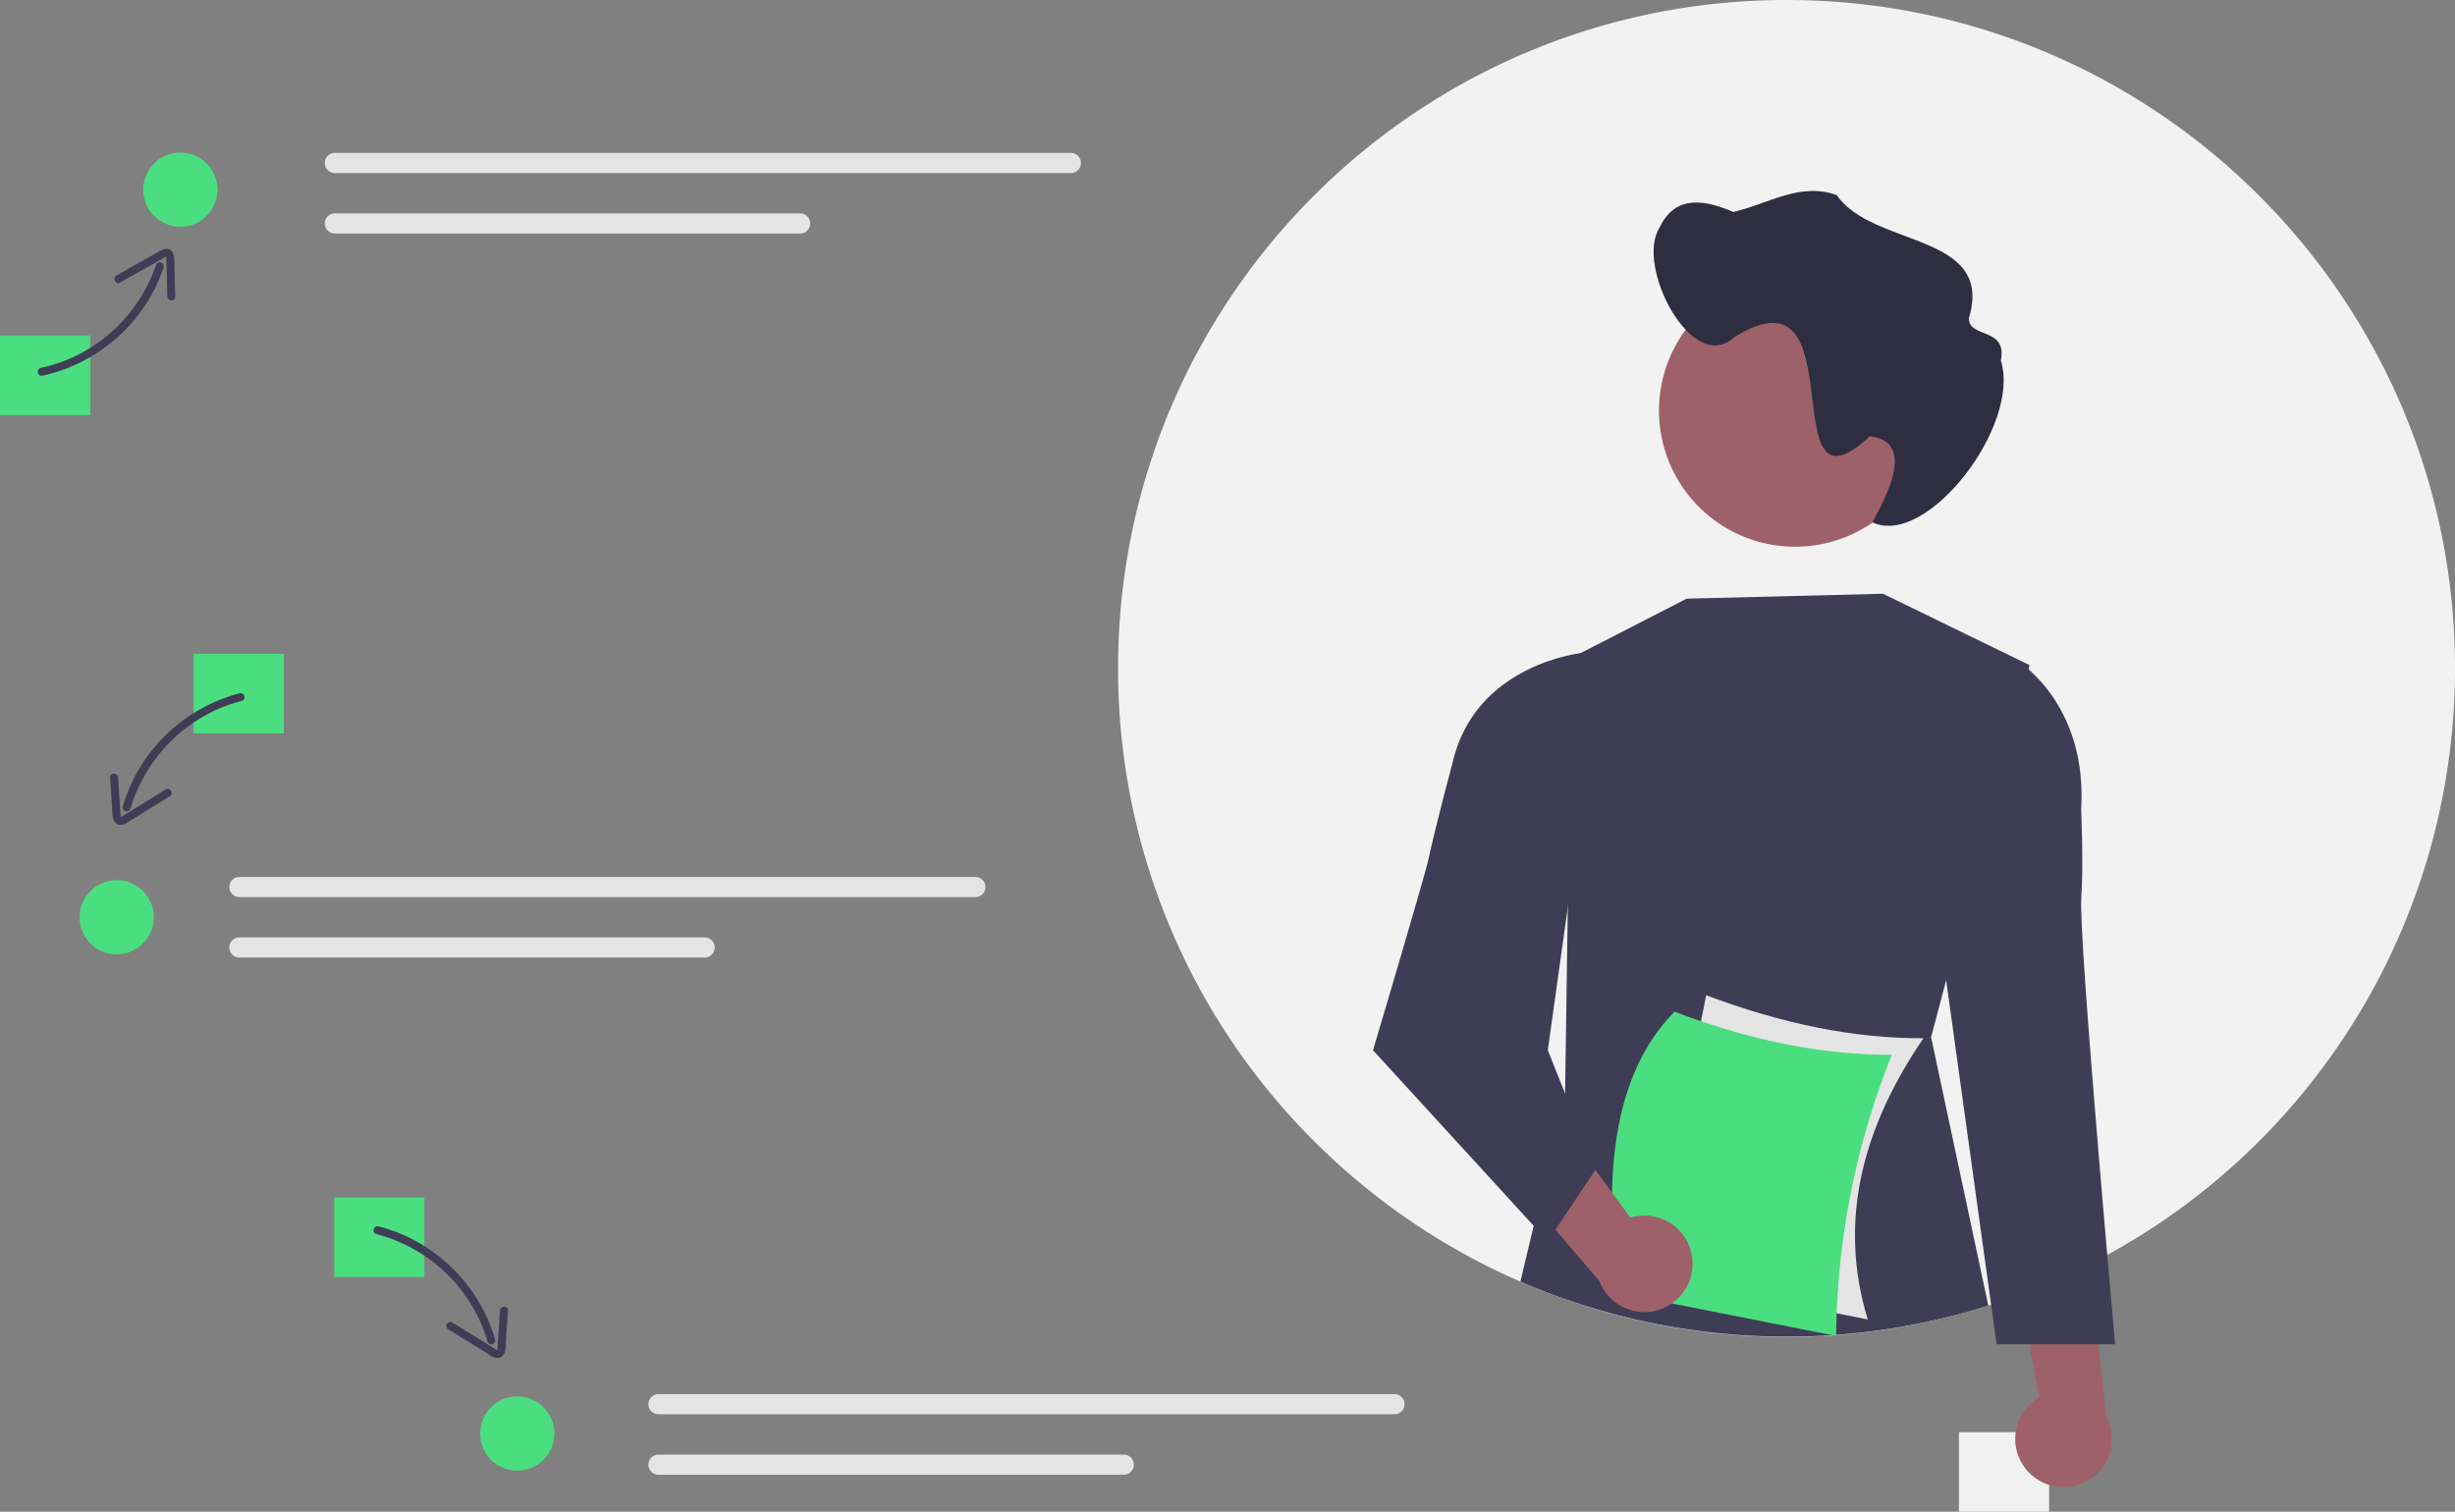 <svg xmlns="http://www.w3.org/2000/svg" data-name="Layer 1" width="925.492" height="570" viewBox="0 0 925.492 570" xmlns:xlink="http://www.w3.org/1999/xlink"><rect x="0" y="0" width="925.492" height="570" fill="#808080" stroke="none"/><rect x="738.492" y="540" width="34" height="30" fill="#f0f0f0"/><path d="M1062.746,417A251.967,251.967,0,0,1,931.656,638.16c-2.25,1.23-4.53,2.43-6.82,3.59a246.249,246.249,0,0,1-26.17,11.48q-5.34,2.01-10.79,3.74c-.35.12-.71.24-1.06.34A251.509,251.509,0,0,1,672.966,628.03q-6.285-4.11-12.31-8.58c-2.27-1.69-4.51-3.41-6.72-5.18q-9.375-7.44-18-15.77A251.213,251.213,0,0,1,558.746,417c0-139.18,112.82-252,252-252S1062.746,277.82,1062.746,417Z" transform="translate(-137.254 -165)" fill="#f2f2f2"/><path d="M870.926,534.6l-5.68,21.48,21.57,101.23a253.045,253.045,0,0,1-176.4-9.07l16.84-70.61.56-38.3,1.83-126.29.46-.24a.359.359,0,0,1,.09-.04l42.9-22.03,74.02-1.85,55.23,26.9-.42,1.57Z" transform="translate(-137.254 -165)" fill="#3f3d56"/><path d="M901.19,719.144a18.077,18.077,0,0,1,4.826-27.296l-12.015-63.107,30.814,12.841,6.685,57.959a18.175,18.175,0,0,1-30.311,19.603Z" transform="translate(-137.254 -165)" fill="#9e616a"/><path d="M891.212,417.744l7.906-2.573s25.081,16.096,22.694,55.012c0,0,.94,20.138.042,33.54C920.826,519.095,934.625,671.851,934.625,671.851H889.932L870.779,533.518Z" transform="translate(-137.254 -165)" fill="#3f3d56"/><path d="M865.289,319.83a51.311,51.311,0,1,1-51.311-51.311h0a51.183,51.183,0,0,1,51.311,51.055Q865.289,319.702,865.289,319.83Z" transform="translate(-137.254 -165)" fill="#9e616a"/><path d="M762.838,250.91c6.011-12.925,17.643-10.37,27.816-5.989,12.883-2.858,25.135-11.413,39.015-6.353,13.673,19.886,59.578,14.035,49.812,46.41-.013,7.758,14.598,3.242,12.047,15.948,7.74,24.451-27.937,70.758-48.418,61.007,5.065-9.283,16.636-30.369-.914-32.46-37.752,35.127-3.895-66.89-51.33-37.222C775.16,306.624,753.658,265.287,762.838,250.91Z" transform="translate(-137.254 -165)" fill="#2f2e41"/><path d="M841.358,662.505l-81.906-16.222L780.453,540.243q43.472,16.442,81.906,16.222C839.967,589.306,829.794,624.569,841.358,662.505Z" transform="translate(-137.254 -165)" fill="#e4e4e4"/><path d="M829.448,668.733,747.542,652.511c-6.724-48.039-.612-84.208,21.002-106.039q43.471,16.442,81.906,16.222A292.101,292.101,0,0,0,829.448,668.733Z" transform="translate(-137.254 -165)" fill="#4ade80"/><path d="M775.18,639.195a18.077,18.077,0,0,0-23.277-15.051l-38.039-51.767-11.575,31.311,37.897,44.359a18.175,18.175,0,0,0,34.995-8.852Z" transform="translate(-137.254 -165)" fill="#9e616a"/><path d="M741.074,415.771l-6.89-4.654S693.183,414.935,684.746,453c0,0-6.167,22.87-9,36-1.457,6.753-20.885,72-20.885,72L720.746,633l18-27-18-45Z" transform="translate(-137.254 -165)" fill="#3f3d56"/><rect y="126.519" width="34" height="30" fill="#4ade80"/><rect x="73" y="246.519" width="34" height="30" fill="#4ade80"/><rect x="126" y="451.519" width="34" height="30" fill="#4ade80"/><path d="M263.501,222.649a3.8,3.8,0,0,0,0,7.6H540.954a3.8,3.8,0,0,0,0-7.6Z" transform="translate(-137.254 -165)" fill="#e4e4e4"/><path d="M263.501,245.45a3.8,3.8,0,1,0-.016,7.6H438.893a3.8,3.8,0,1,0,0-7.6Z" transform="translate(-137.254 -165)" fill="#e4e4e4"/><path d="M227.501,495.649a3.8,3.8,0,0,0,0,7.6H504.954a3.8,3.8,0,0,0,0-7.6Z" transform="translate(-137.254 -165)" fill="#e4e4e4"/><path d="M227.501,518.45a3.8,3.8,0,1,0-.016,7.6H402.893a3.8,3.8,0,1,0,0-7.6Z" transform="translate(-137.254 -165)" fill="#e4e4e4"/><path d="M385.501,690.649a3.8,3.8,0,0,0,0,7.6H662.954a3.8,3.8,0,0,0,0-7.6Z" transform="translate(-137.254 -165)" fill="#e4e4e4"/><path d="M385.501,713.45a3.8,3.8,0,1,0-.016,7.6H560.893a3.8,3.8,0,1,0,0-7.6Z" transform="translate(-137.254 -165)" fill="#e4e4e4"/><path d="M153.242,306.655a62.555,62.555,0,0,0,39.669-28.008,59.945,59.945,0,0,0,6.013-12.829,1.501,1.501,0,0,0-2.84-.968,59.529,59.529,0,0,1-30.728,34.563,56.357,56.357,0,0,1-12.675,4.295c-1.89.399-1.333,3.346.561,2.947Z" transform="translate(-137.254 -165)" fill="#3f3d56"/><path d="M182.472,271.562q8.112-4.568,16.223-9.137c.251-.14.952-.672,1.214-.608-.21-.051-.019.105-.013.295.008.256.041.515.05.773.059,1.579.087,3.16.131,4.74l.251,9.085c.053,1.912,3.047,2.14,2.993.205L203.027,266.25c-.068-2.444.544-7.865-3.416-7.397-1.429.169-2.75,1.17-3.969,1.857l-4.938,2.781-9.522,5.363c-1.677.944-.394,3.657,1.29,2.709Z" transform="translate(-137.254 -165)" fill="#3f3d56"/><path d="M227.562,426.413a62.547,62.547,0,0,0-38.49,29.574,59.854,59.854,0,0,0-5.489,13.052,1.501,1.501,0,0,0,2.893.798,59.554,59.554,0,0,1,29.383-35.754,56.32,56.32,0,0,1,12.5-4.778c1.871-.472,1.078-3.366-.798-2.893Z" transform="translate(-137.254 -165)" fill="#3f3d56"/><path d="M199.745,462.653l-15.677,9.665c-.269.166-.533.346-.812.494-.278.146-.563.142-.384.318-.242-.238-.18-1.119-.198-1.388l-.305-4.534-.611-9.068c-.129-1.916-3.13-1.93-3,0l.717,10.645c.163,2.424-.288,7.44,3.422,7.238,1.652-.09,3.226-1.447,4.58-2.282l4.479-2.761,9.303-5.735c1.641-1.011.135-3.607-1.514-2.59Z" transform="translate(-137.254 -165)" fill="#3f3d56"/><path d="M279.149,630.306a59.547,59.547,0,0,1,36.697,28.195,56.297,56.297,0,0,1,5.186,12.336,1.501,1.501,0,0,0,2.893-.798,62.541,62.541,0,0,0-30.762-37.547,59.832,59.832,0,0,0-13.217-5.08c-1.872-.473-2.671,2.42-.798,2.893Z" transform="translate(-137.254 -165)" fill="#3f3d56"/><path d="M306.249,666.243l9.303,5.735,4.479,2.761c1.357.837,2.926,2.192,4.58,2.282,3.71.203,3.259-4.813,3.422-7.238l.717-10.645c.13-1.927-2.871-1.919-3,0l-.611,9.068-.292,4.337c-.022.332.065,1.309-.212,1.585.197-.197-.008-.103-.229-.237-.32-.194-.648-.378-.968-.575l-15.677-9.665c-1.648-1.016-3.156,1.578-1.514,2.59Z" transform="translate(-137.254 -165)" fill="#3f3d56"/><circle cx="68" cy="71.519" r="14" fill="#4ade80"/><circle cx="44" cy="345.849" r="14" fill="#4ade80"/><circle cx="195" cy="540.519" r="14" fill="#4ade80"/></svg>